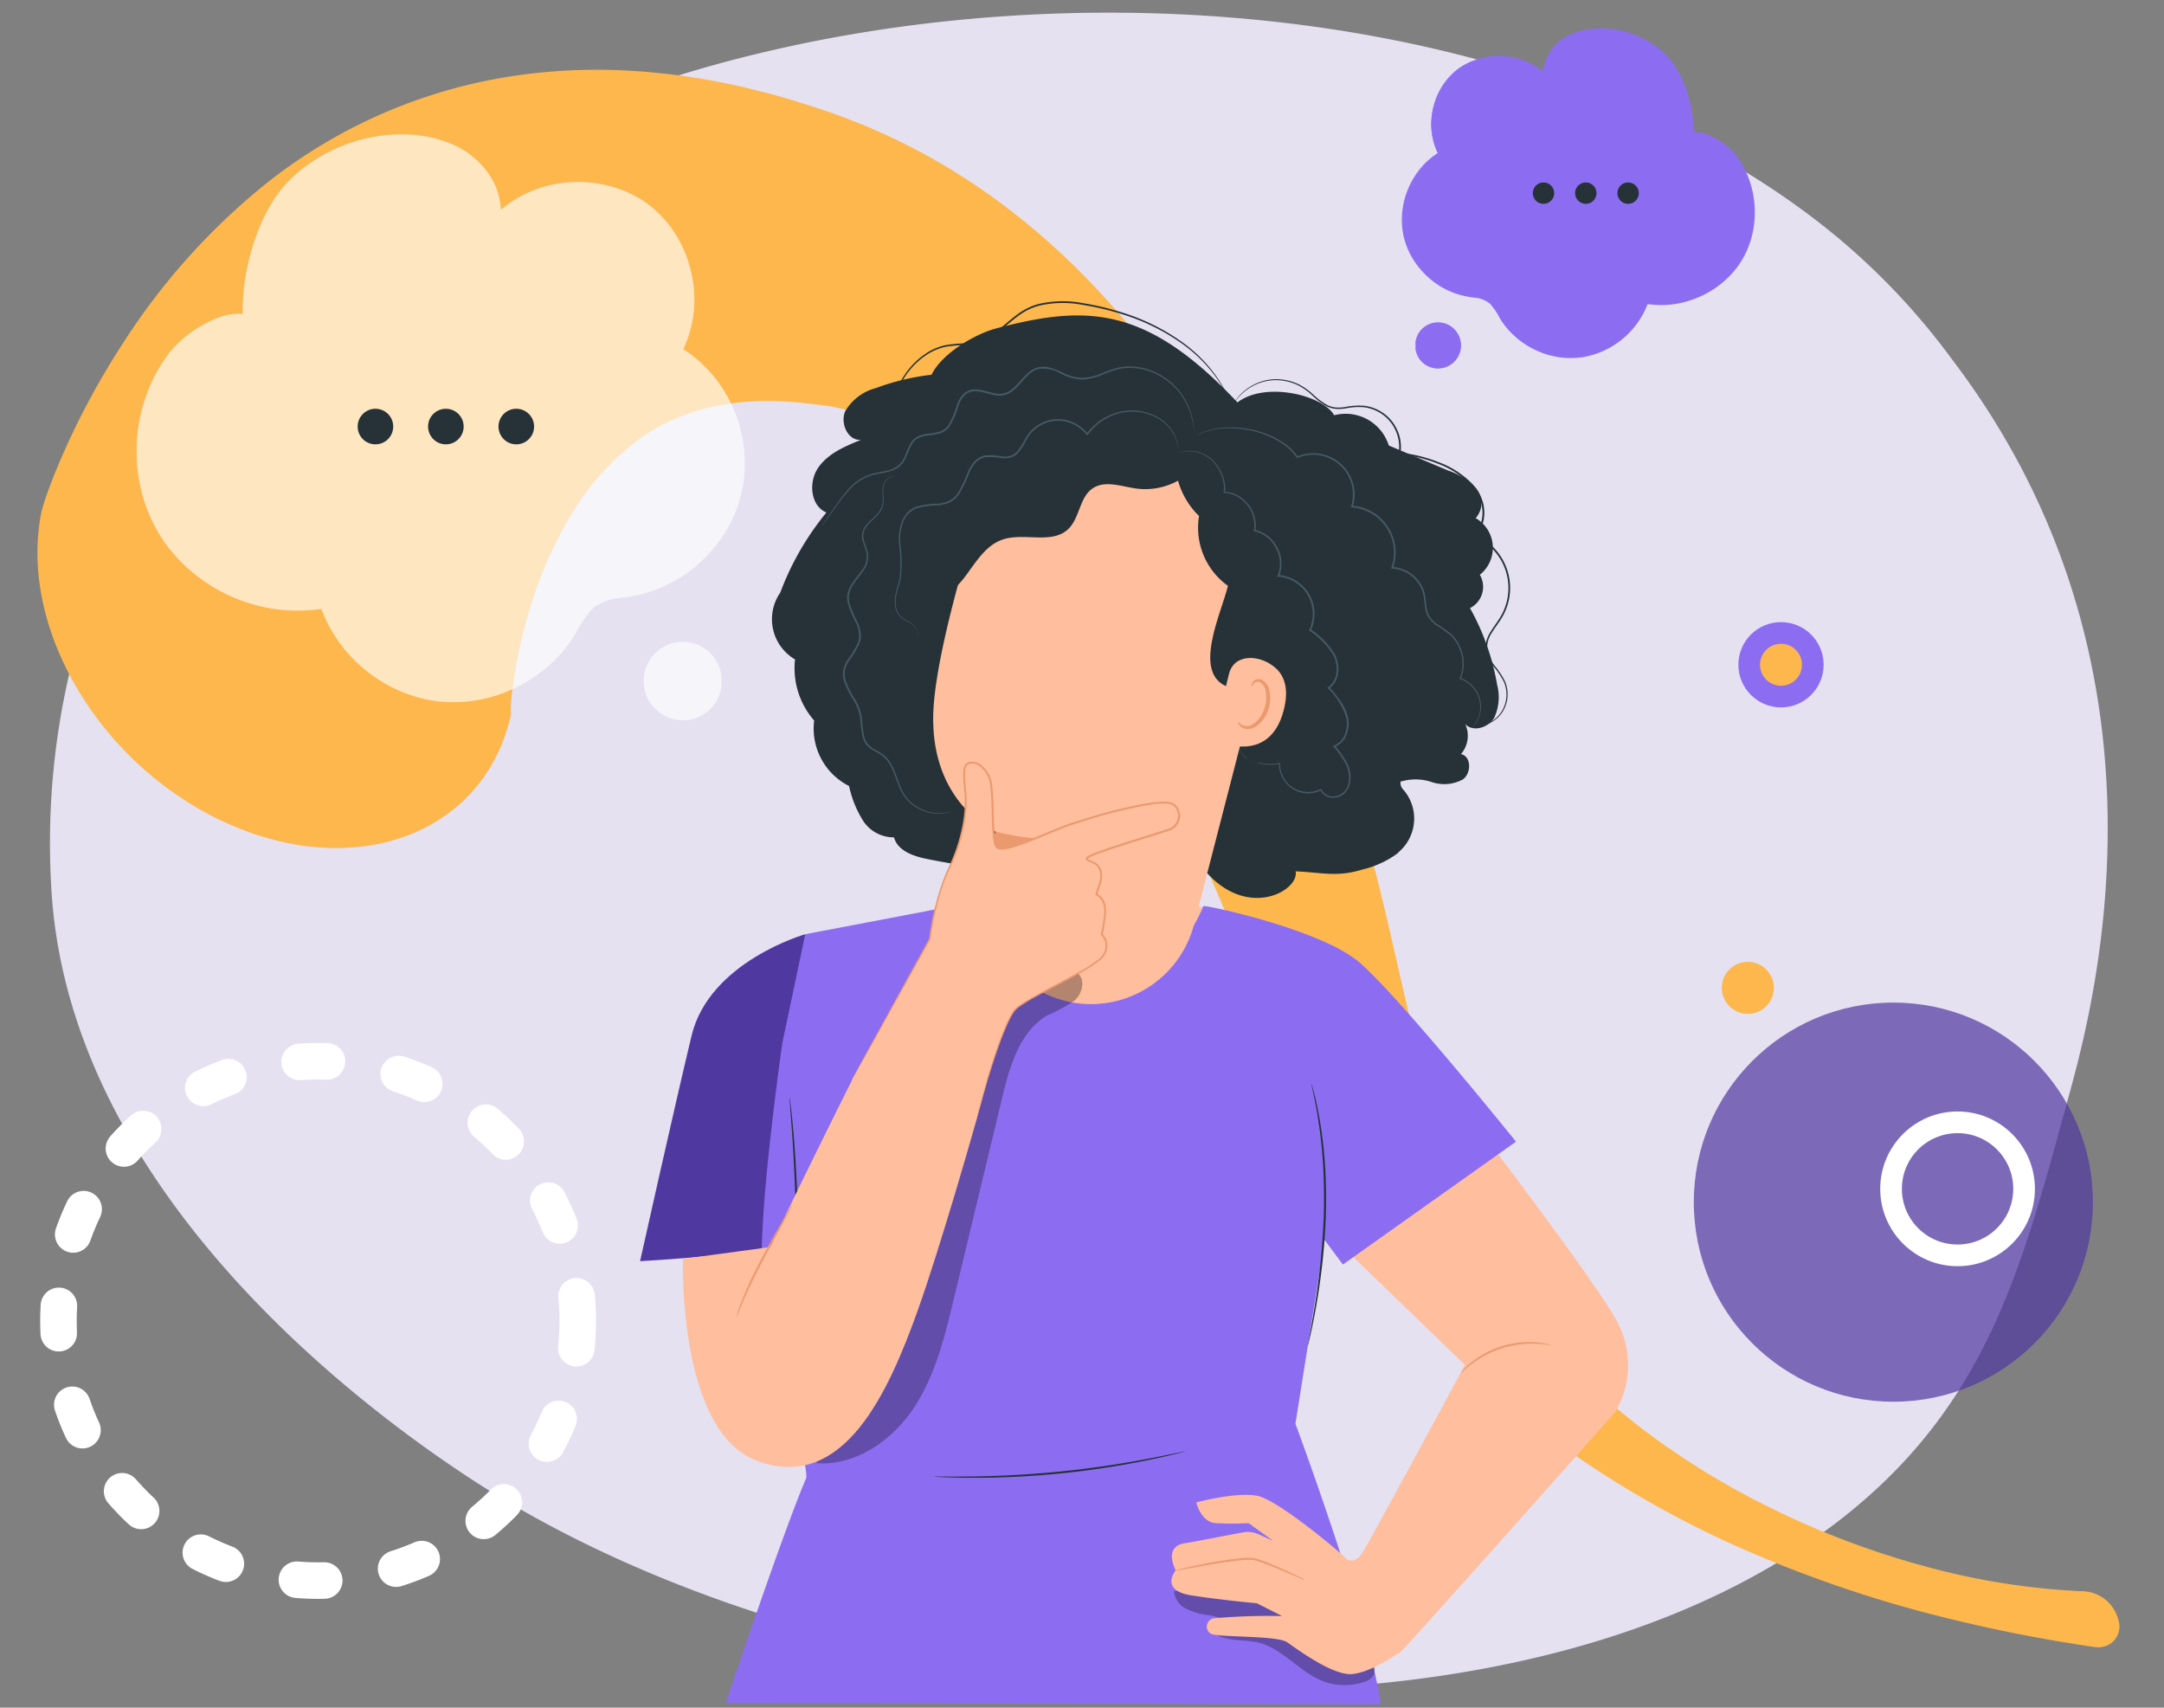 <svg id="Grupo_134015" data-name="Grupo 134015" xmlns="http://www.w3.org/2000/svg" width="237" height="187" viewBox="0 0 237 187">
  <rect x="0" y="0" width="237" height="187" fill="#808080" stroke="none"/>
  <path id="Trazado_188103" data-name="Trazado 188103" d="M203.377,27a75.809,75.809,0,0,1,11.836,12.8c24.98,32.927,15.882,69,12.828,80.141-4.935,17.978-8.516,33.177-23.787,45.729-34.7,28.522-104.4,24.167-146.668-.487-5.012-2.923-45.931-27.487-50.317-64.2-.107-.9-.161-1.568-.214-2.152A82.4,82.4,0,0,1,34.843,30.764,102.686,102.686,0,0,1,59.038,15C102.522-5.491,168.434-2.821,203.377,27Z" transform="translate(-1.352 -0.344)" fill="#e5e1f1"/>
  <g id="Grupo_134015-2" data-name="Grupo 134015" transform="translate(185.504 68.362)">
    <circle id="Elipse_5247" data-name="Elipse 5247" cx="21.855" cy="21.855" r="21.855" transform="translate(0 41.429)" fill="#5038a1" opacity="0.7" style="isolation: isolate"/>
    <g id="Elipse_5249" data-name="Elipse 5249" transform="translate(20.653 53.59)">
      <circle id="Elipse_5410" data-name="Elipse 5410" cx="8.235" cy="8.235" r="8.235" fill="none"/>
      <circle id="Elipse_5411" data-name="Elipse 5411" cx="7.285" cy="7.285" r="7.285" transform="translate(0.95 0.95)" fill="none" stroke="#fff" stroke-width="2.372"/>
    </g>
    <g id="Elipse_5250" data-name="Elipse 5250" transform="translate(5.116)">
      <circle id="Elipse_5412" data-name="Elipse 5412" cx="4.434" cy="4.434" r="4.434" fill="#fdb74d"/>
      <circle id="Elipse_5413" data-name="Elipse 5413" cx="3.484" cy="3.484" r="3.484" transform="translate(0.95 0.95)" fill="#fdb74d" stroke="#8c6df2" stroke-width="2.372"/>
    </g>
    <circle id="Elipse_5251" data-name="Elipse 5251" cx="2.851" cy="2.851" r="2.851" transform="translate(3.064 36.965)" fill="#fdb74d"/>
  </g>
  <path id="Trazado_139920" data-name="Trazado 139920" d="M230.334,182.254a3.1,3.1,0,0,0,.355.031,2.274,2.274,0,0,0,2.343-2.962,4.174,4.174,0,0,0-3.7-3.161,78.114,78.114,0,0,1-17.669-2.789,92.7,92.7,0,0,1-17.519-6.746l-1.067-.534-1.053-.566c-.7-.374-1.4-.769-2.09-1.167q-2.082-1.184-4.09-2.5c-.674-.429-1.327-.892-1.99-1.334s-1.3-.925-1.951-1.384c-.634-.486-1.276-.95-1.9-1.454s-1.246-.988-1.845-1.506-1.208-1.02-1.789-1.553c-.292-.264-.586-.523-.872-.793l-.848-.811c-.574-.531-1.1-1.1-1.649-1.646-.529-.562-1.056-1.122-1.564-1.691s-1.01-1.142-1.474-1.73c-.235-.293-.477-.58-.707-.875l-.671-.884c-.111-.149-.226-.292-.333-.444l-.323-.465-.642-.925c-.4-.632-.823-1.252-1.207-1.891a72.391,72.391,0,0,1-7.182-16.118c-1.792-5.62-3.13-11.419-4.509-17.443-.693-3.013-1.378-6.082-2.156-9.232-.379-1.572-.8-3.169-1.237-4.78-.23-.811-.448-1.618-.692-2.439l-.712-2.392c-1.834-6.12-3.811-12.429-6.262-18.9a140.1,140.1,0,0,0-9.263-19.944,99.135,99.135,0,0,0-6.707-10.254,85.858,85.858,0,0,0-8.751-10.012c-1.646-1.606-3.389-3.166-5.212-4.657-.911-.747-1.847-1.47-2.8-2.183-.477-.352-.936-.7-1.441-1.045s-1.008-.7-1.518-1.039A69.825,69.825,0,0,0,94.862,15.3c-1.1-.438-2.2-.854-3.314-1.227-.586-.2-1.033-.34-1.528-.506L88.558,13.1c-.977-.312-1.967-.592-2.96-.864s-2-.509-3-.759A73.527,73.527,0,0,0,70.349,9.666a61.923,61.923,0,0,0-12.168.419A57.1,57.1,0,0,0,28.121,23.7,72.9,72.9,0,0,0,14.845,38.93a87.8,87.8,0,0,0-5.029,8.661c-.762,1.508-1.484,3.051-2.175,4.661-.344.808-.684,1.629-1.017,2.5-.167.435-.332.876-.5,1.354l-.252.749-.132.424-.075.259-.1.389C2.919,70.87,12.3,86.277,26.511,92.33s27.882.463,30.531-12.485L57,79.979c-.013.031-.014.013-.014.013l-.008-.009c-.01-.006-.01-.054-.016-.082a2.349,2.349,0,0,1-.007-.26c0-.193.012-.421.026-.647.03-.461.076-.956.136-1.453.125-1,.285-2.036.477-3.064a52.4,52.4,0,0,1,1.5-6.071,44.575,44.575,0,0,1,4.8-10.668,27.867,27.867,0,0,1,6.929-7.6A20.4,20.4,0,0,1,75.09,47.7a22.477,22.477,0,0,1,4.949-1.455,28.842,28.842,0,0,1,5.741-.429c.519.028,1.034.034,1.564.069.534.05,1.065.075,1.611.137l1.585.185c.414.038.836.1,1.255.165a22.648,22.648,0,0,1,5.036,1.475c.209.084.415.178.622.269l.668.322c.449.223.9.455,1.344.71.9.5,1.8,1.064,2.7,1.691a52.4,52.4,0,0,1,10.743,10.431q1.309,1.62,2.555,3.369t2.454,3.6c1.606,2.461,3.155,5.04,4.654,7.7,3,5.322,5.791,10.956,8.576,16.78l1,2.091c.322.675.631,1.365.95,2.053.622,1.39,1.241,2.792,1.845,4.229,1.212,2.861,2.4,5.812,3.59,8.817,2.4,6.009,4.875,12.262,7.976,18.558a95.719,95.719,0,0,0,11.585,18.456c.585.727,1.208,1.435,1.814,2.145.637.7,1.244,1.391,1.9,2.085l.98,1.037c.331.339.67.668,1,1,.662.673,1.359,1.3,2.044,1.938a81.563,81.563,0,0,0,8.64,6.79,109.42,109.42,0,0,0,18.313,9.994,136.659,136.659,0,0,0,18.745,6.492,168.744,168.744,0,0,0,18.786,3.844Z" transform="translate(-1.018 -1.898)" fill="#fdb74d"/>
  <g id="Grupo_134105" data-name="Grupo 134105" transform="translate(14.964 3.096)">
    <g id="Grupo_134022" data-name="Grupo 134022" transform="translate(0 11.617)">
      <g id="Grupo_134020" data-name="Grupo 134020" opacity="0.65">
        <g id="Grupo_134017" data-name="Grupo 134017">
          <path id="Trazado_191088" data-name="Trazado 191088" d="M78.57,41.916A13.206,13.206,0,0,0,74.75,26.13a13.206,13.206,0,0,0-16.228.682A7.967,7.967,0,0,0,55.076,20.6a12.426,12.426,0,0,0-6.948-2.115,17.532,17.532,0,0,0-12.74,5.122c-3.312,3.344-5.12,9.857-4.956,14.561-2.623-.412-6.448,2.112-8.071,4.213A17.429,17.429,0,0,0,39.007,70.236a15.394,15.394,0,0,0,27.77,2.675,8.911,8.911,0,0,1,2.13-2.921c1.126-.816,2.606-.874,3.978-1.1A14.781,14.781,0,0,0,78.57,41.916Z" transform="translate(-18.706 -18.389)" fill="#fff"/>
          <g id="Grupo_134016" data-name="Grupo 134016">
            <path id="Trazado_191089" data-name="Trazado 191089" d="M78.545,41.894s.111.074.32.217a9.677,9.677,0,0,1,.9.669,13.792,13.792,0,0,1,2.922,3.226,15.445,15.445,0,0,1,2.459,6.477A14.056,14.056,0,0,1,83.4,61.506a16.121,16.121,0,0,1-3.522,4.18,15.823,15.823,0,0,1-2.424,1.649c-.427.261-.9.449-1.356.672l-.718.275-.362.136-.373.109a18.1,18.1,0,0,1-3.1.62A5.3,5.3,0,0,0,68.6,70.313a12.6,12.6,0,0,0-1.867,2.772,14.683,14.683,0,0,1-2.159,2.751,17.565,17.565,0,0,1-1.326,1.2c-.481.361-.962.728-1.484,1.045a16.79,16.79,0,0,1-3.327,1.608,15.3,15.3,0,0,1-7.579.646,15.824,15.824,0,0,1-7.193-3.373,15.507,15.507,0,0,1-4.786-6.714l.119.07a17.5,17.5,0,0,1-6.319-.174,18.731,18.731,0,0,1-6.024-2.465,17.884,17.884,0,0,1-4.863-4.558A16.936,16.936,0,0,1,19.081,56.9a18.611,18.611,0,0,1-.227-6.363,18.357,18.357,0,0,1,1.922-5.96c.257-.451.518-.9.8-1.334l.449-.632.224-.316.248-.3A13.307,13.307,0,0,1,27.455,38.5a6.022,6.022,0,0,1,2.969-.459l-.125.111a23.159,23.159,0,0,1,.734-6.24,23.4,23.4,0,0,1,.933-2.939,19.032,19.032,0,0,1,1.306-2.744,13.858,13.858,0,0,1,3.957-4.389,17.774,17.774,0,0,1,5.088-2.613,16.639,16.639,0,0,1,2.713-.65,16.163,16.163,0,0,1,2.726-.207,13.837,13.837,0,0,1,5.188.956,9.392,9.392,0,0,1,4.023,3,7.532,7.532,0,0,1,1.612,4.466l-.139-.061a12.951,12.951,0,0,1,7-3.058,13.554,13.554,0,0,1,6.773.935,11.744,11.744,0,0,1,2.691,1.57,12.662,12.662,0,0,1,2.038,2.044,13.12,13.12,0,0,1,2.273,4.48,13.986,13.986,0,0,1,.552,3.984,13.178,13.178,0,0,1-.13,1.612,10.962,10.962,0,0,1-.253,1.315,10.533,10.533,0,0,1-.582,1.715c-.164.373-.255.569-.255.569s.074-.191.23-.57a11.845,11.845,0,0,0,.8-3.037,13.354,13.354,0,0,0,.119-1.6,13.994,13.994,0,0,0-.57-3.957,13.046,13.046,0,0,0-2.273-4.437,10.814,10.814,0,0,0-.934-1.045,10.994,10.994,0,0,0-1.09-.971,11.611,11.611,0,0,0-2.667-1.544,13.428,13.428,0,0,0-6.7-.908,12.805,12.805,0,0,0-6.9,3.032l-.137.122,0-.183a7.365,7.365,0,0,0-1.585-4.362,9.217,9.217,0,0,0-3.953-2.934,13.66,13.66,0,0,0-5.12-.936,15.966,15.966,0,0,0-2.695.208,16.421,16.421,0,0,0-2.683.645A17.607,17.607,0,0,0,37.351,22a13.653,13.653,0,0,0-3.9,4.33,18.943,18.943,0,0,0-1.291,2.717,24.466,24.466,0,0,0-1.647,9.095l0,.127-.128-.016a5.82,5.82,0,0,0-2.857.448,13.1,13.1,0,0,0-4.87,3.434l-.241.292-.22.311-.443.623c-.277.428-.535.872-.788,1.317a18.137,18.137,0,0,0-1.9,5.886A18.384,18.384,0,0,0,19.3,56.85a16.7,16.7,0,0,0,2.675,6.144,17.684,17.684,0,0,0,4.8,4.5,18.525,18.525,0,0,0,5.951,2.438,17.288,17.288,0,0,0,6.238.175l.089-.014.03.084A15.3,15.3,0,0,0,43.8,76.8a15.621,15.621,0,0,0,7.1,3.334,15.105,15.105,0,0,0,7.479-.63,16.636,16.636,0,0,0,3.289-1.585c.516-.312.992-.675,1.468-1.03.452-.385.905-.763,1.311-1.186a14.469,14.469,0,0,0,2.136-2.713,12.718,12.718,0,0,1,1.9-2.807,4.027,4.027,0,0,1,1.444-.843,9,9,0,0,1,1.595-.362A17.962,17.962,0,0,0,74.6,68.37l.369-.107.358-.135.71-.27c.453-.22.92-.4,1.343-.662a15.635,15.635,0,0,0,2.4-1.629,16,16,0,0,0,3.5-4.132A13.957,13.957,0,0,0,85.04,52.5a15.439,15.439,0,0,0-2.414-6.45,14.013,14.013,0,0,0-2.884-3.238,11.271,11.271,0,0,0-.9-.688C78.644,41.971,78.545,41.894,78.545,41.894Z" transform="translate(-18.68 -18.366)" fill="#fff"/>
          </g>
        </g>
        <g id="Grupo_134019" data-name="Grupo 134019" transform="translate(55.528 55.577)">
          <circle id="Elipse_5414" data-name="Elipse 5414" cx="4.202" cy="4.202" r="4.202" transform="translate(0.112 0.092)" fill="#fff"/>
          <g id="Grupo_134018" data-name="Grupo 134018">
            <path id="Trazado_191090" data-name="Trazado 191090" d="M96.514,92.039a10,10,0,0,0-.174-1.016,4.189,4.189,0,0,0-1.534-2.262,4.115,4.115,0,0,0-3.892-.572,4.114,4.114,0,0,0-1.9,1.431,4.08,4.08,0,0,0,0,4.838,4.114,4.114,0,0,0,1.9,1.431,4.112,4.112,0,0,0,3.892-.573,4.186,4.186,0,0,0,1.534-2.262,9.975,9.975,0,0,0,.174-1.015,3.216,3.216,0,0,1-.09,1.037A4.183,4.183,0,0,1,94.9,95.442a4.226,4.226,0,0,1-1.8.815,4.3,4.3,0,0,1-2.259-.175,4.293,4.293,0,0,1-2.006-1.5,4.278,4.278,0,0,1,0-5.1,4.309,4.309,0,0,1,2.006-1.495,4.3,4.3,0,0,1,2.259-.175,4.233,4.233,0,0,1,1.8.816A4.178,4.178,0,0,1,96.424,91,3.216,3.216,0,0,1,96.514,92.039Z" transform="translate(-87.997 -87.744)" fill="#fff"/>
          </g>
        </g>
      </g>
      <g id="Grupo_134021" data-name="Grupo 134021" transform="translate(24.206 30.05)">
        <circle id="Elipse_5415" data-name="Elipse 5415" cx="1.948" cy="1.948" r="1.948" transform="translate(0 0)" fill="#263238"/>
        <circle id="Elipse_5416" data-name="Elipse 5416" cx="1.948" cy="1.948" r="1.948" transform="translate(7.713 0)" fill="#263238"/>
        <path id="Trazado_191091" data-name="Trazado 191091" d="M72.049,57.827A1.948,1.948,0,1,1,70.1,55.879,1.948,1.948,0,0,1,72.049,57.827Z" transform="translate(-52.727 -55.879)" fill="#263238"/>
      </g>
    </g>
    <g id="Grupo_134029" data-name="Grupo 134029" transform="translate(138.561)">
      <g id="Grupo_134027" data-name="Grupo 134027">
        <g id="Grupo_134024" data-name="Grupo 134024">
          <path id="Trazado_191092" data-name="Trazado 191092" d="M195.594,17.56a7.651,7.651,0,0,1,2.213-9.147,7.652,7.652,0,0,1,9.4.395,4.621,4.621,0,0,1,2-3.6,7.21,7.21,0,0,1,4.026-1.226,10.165,10.165,0,0,1,7.382,2.968c1.919,1.938,2.967,5.712,2.872,8.438,1.52-.239,3.736,1.224,4.677,2.441a10.358,10.358,0,0,1,.679,11.358,10.359,10.359,0,0,1-10.324,4.782,8.92,8.92,0,0,1-16.091,1.55,5.171,5.171,0,0,0-1.234-1.693,5.243,5.243,0,0,0-2.305-.636,8.785,8.785,0,0,1-7-6.687A8.785,8.785,0,0,1,195.594,17.56Z" transform="translate(-191.662 -3.887)" fill="#8c6df2"/>
          <g id="Grupo_134023" data-name="Grupo 134023">
            <path id="Trazado_191093" data-name="Trazado 191093" d="M195.581,17.537s-.055.045-.172.133-.306.211-.517.4a8.174,8.174,0,0,0-1.663,1.879,8.946,8.946,0,0,0-1.389,3.732,8.089,8.089,0,0,0,1.02,5.163,9.234,9.234,0,0,0,2.024,2.384,8.634,8.634,0,0,0,2.993,1.615,10.391,10.391,0,0,0,1.782.35,3.2,3.2,0,0,1,1.781.707,7.373,7.373,0,0,1,1.109,1.633A8.37,8.37,0,0,0,203.78,37.1a9.227,9.227,0,0,0,3.5,2.191,8.71,8.71,0,0,0,4.312.362A9.08,9.08,0,0,0,218.4,33.91l.03-.085.089.014a9.975,9.975,0,0,0,3.6-.1,10.677,10.677,0,0,0,3.433-1.407,10.191,10.191,0,0,0,2.769-2.6,9.63,9.63,0,0,0,1.542-3.543,10.6,10.6,0,0,0,.13-3.626,10.466,10.466,0,0,0-1.093-3.395c-.147-.257-.295-.513-.455-.759-.175-.234-.328-.491-.521-.706a7.54,7.54,0,0,0-2.8-1.977,3.329,3.329,0,0,0-1.632-.257l-.128.016,0-.127a13.306,13.306,0,0,0-.417-3.569,12.7,12.7,0,0,0-1.278-3.252,7.867,7.867,0,0,0-2.245-2.5,10.151,10.151,0,0,0-2.9-1.495,9.8,9.8,0,0,0-3.1-.493,7.859,7.859,0,0,0-2.952.538,5.3,5.3,0,0,0-2.276,1.687,4.233,4.233,0,0,0-.912,2.5l0,.183-.136-.121a7.385,7.385,0,0,0-3.981-1.752,7.752,7.752,0,0,0-3.87.521,6.7,6.7,0,0,0-2.71,2.052,7.534,7.534,0,0,0-1.318,2.562,8.088,8.088,0,0,0-.334,2.287,7.727,7.727,0,0,0,.2,1.687,6.623,6.623,0,0,0,.32,1c.089.222.128.332.128.332s-.056-.115-.153-.329a5.933,5.933,0,0,1-.342-.993,7.584,7.584,0,0,1-.227-1.7,8.1,8.1,0,0,1,.316-2.314A7.63,7.63,0,0,1,196.491,9.6a6.821,6.821,0,0,1,2.749-2.1,7.886,7.886,0,0,1,3.939-.548,7.543,7.543,0,0,1,4.073,1.778l-.139.061a4.959,4.959,0,0,1,3.286-4.36,8.049,8.049,0,0,1,3.02-.558,10,10,0,0,1,3.165.5,10.353,10.353,0,0,1,2.961,1.52,8.071,8.071,0,0,1,2.305,2.555,12.884,12.884,0,0,1,1.3,3.3,13.472,13.472,0,0,1,.427,3.628l-.125-.111a3.53,3.53,0,0,1,1.744.268,7.749,7.749,0,0,1,2.892,2.037c.2.228.356.485.537.727.164.252.316.513.466.776a10.681,10.681,0,0,1,1.119,3.469,10.853,10.853,0,0,1-.132,3.7,9.853,9.853,0,0,1-1.58,3.626,10.414,10.414,0,0,1-2.831,2.653,10.918,10.918,0,0,1-3.505,1.434,10.2,10.2,0,0,1-3.679.1l.119-.07a9.283,9.283,0,0,1-6.977,5.871,8.9,8.9,0,0,1-4.412-.377,9.4,9.4,0,0,1-3.57-2.245,8.52,8.52,0,0,1-1.256-1.6,7.282,7.282,0,0,0-1.074-1.6,3.033,3.033,0,0,0-1.687-.667,10.525,10.525,0,0,1-1.8-.361,8.785,8.785,0,0,1-3.042-1.656,9.387,9.387,0,0,1-2.046-2.432,8.188,8.188,0,0,1-1.007-5.245,8.948,8.948,0,0,1,1.434-3.759,7.961,7.961,0,0,1,1.7-1.867,5.4,5.4,0,0,1,.525-.383C195.513,17.579,195.581,17.537,195.581,17.537Z" transform="translate(-191.648 -3.865)" fill="#8c6df2"/>
          </g>
        </g>
        <g id="Grupo_134026" data-name="Grupo 134026" transform="translate(1.494 32.201)">
          <path id="Trazado_191094" data-name="Trazado 191094" d="M193.533,46.615a2.435,2.435,0,1,0,2.435-2.435A2.435,2.435,0,0,0,193.533,46.615Z" transform="translate(-193.518 -44.085)" fill="#8c6df2"/>
          <g id="Grupo_134025" data-name="Grupo 134025">
            <path id="Trazado_191095" data-name="Trazado 191095" d="M193.529,46.592c-.008,0-.013-.054-.014-.156a1.811,1.811,0,0,1,.048-.449,2.42,2.42,0,0,1,.88-1.393,2.513,2.513,0,0,1,3.57.493,2.521,2.521,0,0,1,0,3.008,2.515,2.515,0,0,1-3.571.5,2.426,2.426,0,0,1-.88-1.394,1.809,1.809,0,0,1-.048-.448c0-.1.006-.157.014-.157s.017.217.118.584a2.432,2.432,0,0,0,.892,1.289,2.338,2.338,0,1,0,0-3.746,2.435,2.435,0,0,0-.892,1.289C193.546,46.375,193.552,46.593,193.529,46.592Z" transform="translate(-193.514 -44.062)" fill="#8c6df2"/>
          </g>
        </g>
      </g>
      <g id="Grupo_134028" data-name="Grupo 134028" transform="translate(14.346 16.885)">
        <path id="Trazado_191096" data-name="Trazado 191096" d="M211.9,26.112a1.17,1.17,0,1,1-1.17-1.17A1.17,1.17,0,0,1,211.9,26.112Z" transform="translate(-209.557 -24.942)" fill="#263238"/>
        <path id="Trazado_191097" data-name="Trazado 191097" d="M217.682,26.112a1.17,1.17,0,1,1-1.17-1.17A1.17,1.17,0,0,1,217.682,26.112Z" transform="translate(-210.708 -24.942)" fill="#263238"/>
        <path id="Trazado_191098" data-name="Trazado 191098" d="M223.467,26.112a1.17,1.17,0,1,1-1.17-1.17A1.17,1.17,0,0,1,223.467,26.112Z" transform="translate(-211.858 -24.942)" fill="#263238"/>
      </g>
    </g>
    <g id="Grupo_134104" data-name="Grupo 134104" transform="translate(55.133 29.893)">
      <g id="Grupo_134040" data-name="Grupo 134040" transform="translate(0 65.11)">
        <path id="Trazado_191099" data-name="Trazado 191099" d="M105.6,127.708s-10.5,2.981-12.454,11.115c-1.85,7.706-5.64,24.686-5.64,24.686s14.759-.751,20.544-2.732Z" transform="translate(-87.504 -123.502)" fill="#5038a1"/>
        <g id="Grupo_134035" data-name="Grupo 134035" transform="translate(9.389)">
          <g id="Grupo_134034" data-name="Grupo 134034">
            <g id="Grupo_134030" data-name="Grupo 134030" transform="translate(20.942)">
              <path id="Trazado_191100" data-name="Trazado 191100" d="M158.84,124.37c-.561-.361-8.018-1.912-8.018-1.912l-17.983.469-6.441,1.188s-1.193,19.981-1.014,20.342,8.5,7.217,8.847,7.578,17.532-5.413,17.532-5.413L163.1,126.294Z" transform="translate(-125.366 -122.458)" fill="#ffbe9d"/>
            </g>
            <g id="Grupo_134032" data-name="Grupo 134032" transform="translate(60.936 9.133)">
              <g id="Grupo_134031" data-name="Grupo 134031">
                <path id="Trazado_191101" data-name="Trazado 191101" d="M211.718,181.332a10.02,10.02,0,0,0,.3-9.888c-2.741-5.435-27.731-37.586-27.731-37.586s-9.5,7.775-8.977,16.793l4,10,16.225,15.658Z" transform="translate(-175.291 -133.859)" fill="#ffbe9d"/>
              </g>
            </g>
            <g id="Grupo_134033" data-name="Grupo 134033" transform="translate(0 0.928)">
              <path id="Trazado_191102" data-name="Trazado 191102" d="M151.534,123.805c.9,0,12.947,2.664,17.029,6.13,4.327,3.673,17.207,19.674,17.207,19.674l-18.958,13.457-2-2.68-3.2,20.109s8.257,22.267,9.339,30.747l-71.724-.152s6.212-18.579,8.789-24.6c.5-1.179-4.882-19.61-4.856-24.466.041-7.81,2.27-23.279,2.27-23.279l2.5-11.852,17.222-3.278s2.284,9.731,11.841,9.731A15.227,15.227,0,0,0,151.534,123.805Z" transform="translate(-99.224 -123.616)" fill="#8c6df2"/>
            </g>
          </g>
        </g>
        <g id="Grupo_134036" data-name="Grupo 134036" transform="translate(58.478 76.139)" opacity="0.3">
          <path id="Trazado_191103" data-name="Trazado 191103" d="M182.471,225.741q-.119-1.545-.239-3.091L170.04,217.5H160.5a2.43,2.43,0,0,0,1.32,1.931,7.263,7.263,0,0,0,2.333.694,6.962,6.962,0,0,1,2.326.713,6.1,6.1,0,0,0-1.691,1.149c1.281,1.122,3.236.757,4.9,1.139,2.676.618,4.477,3.176,7.023,4.2a6.681,6.681,0,0,0,4.62.126,1.686,1.686,0,0,0,1.057-.776A1.907,1.907,0,0,0,182.471,225.741Z" transform="translate(-160.503 -217.504)"/>
        </g>
        <g id="Grupo_134037" data-name="Grupo 134037" transform="translate(73.137 20.61)">
          <path id="Trazado_191104" data-name="Trazado 191104" d="M179.206,148.186a1.5,1.5,0,0,1,.089.28l.214.815c.094.354.2.789.3,1.3s.232,1.088.327,1.736l.163,1.015c.052.353.09.723.139,1.1.1.763.162,1.584.236,2.447.112,1.727.16,3.631.1,5.628a70.9,70.9,0,0,1-1.086,10.162c-.232,1.287-.444,2.325-.61,3.037l-.194.819a1.489,1.489,0,0,1-.082.282,1.407,1.407,0,0,1,.038-.292c.039-.211.09-.486.152-.827.14-.717.328-1.758.54-3.046a78.8,78.8,0,0,0,1.019-10.142c.054-1.99.013-3.887-.088-5.608-.068-.86-.118-1.678-.214-2.439-.045-.381-.078-.75-.127-1.1s-.1-.69-.148-1.013c-.083-.647-.2-1.226-.293-1.736s-.179-.948-.26-1.3l-.172-.824A1.434,1.434,0,0,1,179.206,148.186Z" transform="translate(-178.802 -148.186)" fill="#263238"/>
        </g>
        <g id="Grupo_134038" data-name="Grupo 134038" transform="translate(16.38 22.106)">
          <path id="Trazado_191105" data-name="Trazado 191105" d="M107.956,150.053a1.381,1.381,0,0,1,.05.288c.026.212.059.488.1.83.087.721.185,1.767.3,3.06.219,2.587.4,6.172.521,10.13s.276,7.538.455,10.126c.094,1.274.17,2.314.225,3.063.024.344.043.62.058.834a1.474,1.474,0,0,1,.006.292,1.407,1.407,0,0,1-.05-.288c-.026-.212-.058-.488-.1-.83-.087-.721-.185-1.766-.3-3.06-.219-2.587-.4-6.171-.521-10.13s-.276-7.537-.455-10.125c-.094-1.274-.17-2.314-.225-3.064-.024-.344-.043-.62-.058-.834A1.475,1.475,0,0,1,107.956,150.053Z" transform="translate(-107.952 -150.053)" fill="#263238"/>
        </g>
        <g id="Grupo_134039" data-name="Grupo 134039" transform="translate(32.214 60.836)">
          <path id="Trazado_191106" data-name="Trazado 191106" d="M155.189,198.4a1.357,1.357,0,0,1-.269.085l-.782.2c-.679.174-1.669.4-2.9.655a95.123,95.123,0,0,1-19.47,1.959c-1.254-.006-2.268-.03-2.969-.066L128,201.2a1.272,1.272,0,0,1-.28-.03,1.422,1.422,0,0,1,.282-.014h.807c.7.009,1.714.009,2.966-.006,2.5-.026,5.962-.161,9.765-.542s7.216-.941,9.675-1.414c1.23-.236,2.223-.437,2.907-.586l.791-.161A1.313,1.313,0,0,1,155.189,198.4Z" transform="translate(-127.717 -198.401)" fill="#263238"/>
        </g>
      </g>
      <g id="Grupo_134094" data-name="Grupo 134094" transform="translate(14.439)">
        <g id="Grupo_134093" data-name="Grupo 134093">
          <g id="Grupo_134042" data-name="Grupo 134042" transform="translate(0 1.556)">
            <g id="Grupo_134041" data-name="Grupo 134041">
              <path id="Trazado_191107" data-name="Trazado 191107" d="M156.516,52.643c3.118-2.365,9.425-.747,10.591,1.408a4.957,4.957,0,0,1,5.984,3.309l6.518,2.752a7.208,7.208,0,0,1,3.018,1.925,2.476,2.476,0,0,1-.018,3.28,3.757,3.757,0,0,1,.455,6.2,2.619,2.619,0,0,1-1.077,3.655,26.211,26.211,0,0,1,2.968,8.382,5.339,5.339,0,0,1-.328,3.644c-.64,1.069-2.3,1.58-3.159.677A3.067,3.067,0,0,1,181,91.155c1.144.242,1.155,2.083.21,2.772a4.266,4.266,0,0,1-3.389.3,5.632,5.632,0,0,0-3.445-.052,1.063,1.063,0,0,0,.239.8,4.808,4.808,0,0,1-.145,6.636c-.173.166-.334.32-.476.457a10.519,10.519,0,0,1-3.776,1.724c-2.853.871-4.352.326-7.332.205.443,2.019-5.042,5.285-9.677.207a105.808,105.808,0,0,1-30.41-1.508c-1.591-.292-3.461-.864-3.9-2.42a4.014,4.014,0,0,1-3.412-1.867,11.844,11.844,0,0,1-1.505-3.757,7.046,7.046,0,0,1-3.823-7.17,8.707,8.707,0,0,1-2.095-6.691,5.11,5.11,0,0,1-1.617-7.319A30.854,30.854,0,0,1,111.5,64.7c-1.75-.733-1.977-3.319-.909-4.887s2.93-2.357,4.69-3.066c-1.43.109-2.3-1.824-1.719-3.135a5.475,5.475,0,0,1,3.336-2.529,26.086,26.086,0,0,1,6.117-1.468c1.1-2.278,4.67-4.439,7.115-5.083,9.86-2.6,16.412-2.5,26.384,8.109" transform="translate(-105.529 -43.122)" fill="#263238"/>
            </g>
          </g>
          <g id="Grupo_134044" data-name="Grupo 134044" transform="translate(17.666 12.655)">
            <g id="Grupo_134043" data-name="Grupo 134043">
              <path id="Trazado_191108" data-name="Trazado 191108" d="M132.452,67.967c1.884-6.1,7.823-12.719,13.842-10.577l18.11,9.522a3.738,3.738,0,0,1,2.363,4.469l-10.61,41.163a11.657,11.657,0,0,1-11.88,8.732h0a11.658,11.658,0,0,1-10.847-13.881c.56-2.862.974-5.012.969-5s-7.6-3.223-6.751-13.95C128.07,83.111,130.358,74.748,132.452,67.967Z" transform="translate(-127.581 -56.978)" fill="#ffbe9d"/>
            </g>
          </g>
          <g id="Grupo_134059" data-name="Grupo 134059" transform="translate(24.035 57.717)">
            <g id="Grupo_134058" data-name="Grupo 134058">
              <g id="Grupo_134057" data-name="Grupo 134057">
                <g id="Grupo_134056" data-name="Grupo 134056">
                  <g id="Grupo_134055" data-name="Grupo 134055">
                    <g id="Grupo_134054" data-name="Grupo 134054">
                      <g id="Grupo_134053" data-name="Grupo 134053">
                        <g id="Grupo_134052" data-name="Grupo 134052">
                          <g id="Grupo_134051" data-name="Grupo 134051">
                            <g id="Grupo_134050" data-name="Grupo 134050">
                              <g id="Grupo_134049" data-name="Grupo 134049">
                                <g id="Grupo_134048" data-name="Grupo 134048">
                                  <g id="Grupo_134047" data-name="Grupo 134047">
                                    <g id="Grupo_134046" data-name="Grupo 134046">
                                      <g id="Grupo_134045" data-name="Grupo 134045">
                                        <path id="Trazado_191109" data-name="Trazado 191109" d="M135.981,113.585a27.038,27.038,0,0,0,14.727-.356s-5.068,6.288-15.176,2.829Z" transform="translate(-135.532 -113.229)" fill="#eb996e"/>
                                      </g>
                                    </g>
                                  </g>
                                </g>
                              </g>
                            </g>
                          </g>
                        </g>
                      </g>
                    </g>
                  </g>
                </g>
              </g>
            </g>
          </g>
          <g id="Grupo_134061" data-name="Grupo 134061" transform="translate(16.388 10.059)">
            <g id="Grupo_134060" data-name="Grupo 134060">
              <path id="Trazado_191110" data-name="Trazado 191110" d="M126.477,71.421a7.3,7.3,0,0,1,2.6-4.153,27.058,27.058,0,0,0,2.3-1.491c1.472-1.313,1.722-3.485,2.583-5.26a8.025,8.025,0,0,1,5.906-4.35c2.092-.318,4.289.207,6.313-.411,1.5-.457,2.771-1.505,4.291-1.872,2.961-.715,5.845,1.294,8.117,3.323.114,2.139-1.52,3.654-3.094,5.108a7.429,7.429,0,0,1-5.93,1.88c-1.648-.218-3.477-.956-4.848-.016-1.442.988-1.393,3.232-2.656,4.441-1.8,1.728-4.875.34-7.232,1.167-1.82.639-2.887,2.461-4.041,4.007s-2.923,3.048-4.8,2.591A21.721,21.721,0,0,1,126.477,71.421Z" transform="translate(-125.986 -53.737)" fill="#263238"/>
            </g>
          </g>
          <g id="Grupo_134063" data-name="Grupo 134063" transform="translate(44.155 16.454)">
            <g id="Grupo_134062" data-name="Grupo 134062">
              <path id="Trazado_191111" data-name="Trazado 191111" d="M160.695,61.72a37.665,37.665,0,0,1,13.472,5.231,6.862,6.862,0,0,1,2.98,3.042,6.727,6.727,0,0,1,.025,3.756c-.805,3.9-3.306,8.37-5.5,11.692l-5.444,1.971c-3.582-1.618-.6-7.766.215-10.981a7.816,7.816,0,0,1-3.165-7.646A8.651,8.651,0,0,1,160.695,61.72Z" transform="translate(-160.649 -61.72)" fill="#263238"/>
            </g>
          </g>
          <g id="Grupo_134070" data-name="Grupo 134070" transform="translate(48.561 39.062)">
            <g id="Grupo_134069" data-name="Grupo 134069">
              <g id="Grupo_134068" data-name="Grupo 134068">
                <g id="Grupo_134067" data-name="Grupo 134067">
                  <g id="Grupo_134066" data-name="Grupo 134066">
                    <g id="Grupo_134065" data-name="Grupo 134065">
                      <g id="Grupo_134064" data-name="Grupo 134064">
                        <path id="Trazado_191112" data-name="Trazado 191112" d="M167.665,91.636c.582-2.2,3.408-2.105,5.1-.581.93.836,1.481,2.24.884,4.584-1.592,6.252-7.54,3.365-7.505,3.183C166.17,98.709,166.984,94.217,167.665,91.636Z" transform="translate(-166.148 -89.942)" fill="#ffbe9d"/>
                      </g>
                    </g>
                  </g>
                </g>
              </g>
            </g>
          </g>
          <g id="Grupo_134078" data-name="Grupo 134078" transform="translate(51.061 41.383)">
            <g id="Grupo_134077" data-name="Grupo 134077">
              <g id="Grupo_134076" data-name="Grupo 134076">
                <g id="Grupo_134075" data-name="Grupo 134075">
                  <g id="Grupo_134074" data-name="Grupo 134074">
                    <g id="Grupo_134073" data-name="Grupo 134073">
                      <g id="Grupo_134072" data-name="Grupo 134072">
                        <g id="Grupo_134071" data-name="Grupo 134071">
                          <path id="Trazado_191113" data-name="Trazado 191113" d="M169.282,97.516c.032-.013.09.1.252.236a1.126,1.126,0,0,0,.81.223c.723-.074,1.545-.981,1.862-2.1a3.707,3.707,0,0,0,.092-1.637,1.3,1.3,0,0,0-.606-1.045.572.572,0,0,0-.719.135c-.128.154-.12.288-.156.291s-.107-.139.009-.385a.716.716,0,0,1,.345-.328.842.842,0,0,1,.642-.006,1.577,1.577,0,0,1,.892,1.258A3.814,3.814,0,0,1,172.638,96c-.36,1.25-1.306,2.265-2.276,2.3a1.2,1.2,0,0,1-.954-.418C169.254,97.67,169.257,97.521,169.282,97.516Z" transform="translate(-169.269 -92.839)" fill="#eb996e"/>
                        </g>
                      </g>
                    </g>
                  </g>
                </g>
              </g>
            </g>
          </g>
          <g id="Grupo_134080" data-name="Grupo 134080" transform="translate(44.675 16.372)">
            <g id="Grupo_134079" data-name="Grupo 134079">
              <path id="Trazado_191114" data-name="Trazado 191114" d="M170.028,95.874a5.362,5.362,0,0,0,1.027.131,3.805,3.805,0,0,0,1.172-.119l-.068-.053a3.2,3.2,0,0,0,4.619,2.971l-.1-.04a1.324,1.324,0,0,0,.721.715,1.834,1.834,0,0,0,1.041.114,1.687,1.687,0,0,0,.954-.509,2.244,2.244,0,0,0,.523-.979,3.289,3.289,0,0,0-.278-2.242,9.635,9.635,0,0,0-1.351-1.947l-.039.144a2.27,2.27,0,0,0,1.295-1.3,3.313,3.313,0,0,0,.183-1.9,5.1,5.1,0,0,0-.8-1.792,15.215,15.215,0,0,0-1.25-1.557l-.018.144a2.418,2.418,0,0,0,.98-1.713,3.488,3.488,0,0,0-.349-2.017,8.625,8.625,0,0,0-2.664-2.752l.029.119a4.276,4.276,0,0,0-3.552-6.07l.076.127a3.687,3.687,0,0,0-.256-3.243,3.64,3.64,0,0,0-2.416-1.832l.064.1a3.616,3.616,0,0,0-.9-3.035,3.535,3.535,0,0,0-2.5-1.244l.06.075a3.545,3.545,0,0,0-.2-1.722,4.53,4.53,0,0,0-.734-1.347,3.7,3.7,0,0,0-1.98-1.353l-.234-.062c-.078-.014-.154-.018-.227-.026a3.179,3.179,0,0,0-.409-.032,4.474,4.474,0,0,0-.637.053l-.382.083a.659.659,0,0,0-.127.034.8.8,0,0,0,.131-.016l.383-.065a4.628,4.628,0,0,1,.631-.035,3.286,3.286,0,0,1,.4.039c.071.01.147.015.222.03l.228.065a3.642,3.642,0,0,1,1.92,1.348,4.463,4.463,0,0,1,.7,1.323,3.436,3.436,0,0,1,.181,1.66l-.012.074.072,0a3.409,3.409,0,0,1,2.4,1.213,3.469,3.469,0,0,1,.85,2.908l-.016.079.079.015a3.476,3.476,0,0,1,2.3,1.758,3.513,3.513,0,0,1,.24,3.086l-.051.118.128.01a4.091,4.091,0,0,1,3.389,5.805l-.033.071.062.048a8.465,8.465,0,0,1,2.608,2.685,3.294,3.294,0,0,1,.33,1.9,2.224,2.224,0,0,1-.9,1.579l-.091.061.074.083a7.576,7.576,0,0,1,2.009,3.26,3.12,3.12,0,0,1-.168,1.79,2.084,2.084,0,0,1-1.184,1.2l-.123.044.084.1a9.568,9.568,0,0,1,1.332,1.907,3.121,3.121,0,0,1,.274,2.125,1.727,1.727,0,0,1-1.342,1.371,1.414,1.414,0,0,1-1.593-.726l-.03-.076-.074.036a3.119,3.119,0,0,1-3.244-.317,3.155,3.155,0,0,1-1.2-2.515l0-.074-.07.021a3.7,3.7,0,0,1-1.138.127,5.282,5.282,0,0,1-1.013-.117,3.94,3.94,0,0,1-1.484-.6,1.487,1.487,0,0,1-.61-.762c-.062-.215-.056-.338-.068-.336a.418.418,0,0,0,0,.087.891.891,0,0,0,.038.257,1.486,1.486,0,0,0,.606.8" transform="translate(-161.297 -61.617)" fill="#455a64"/>
            </g>
          </g>
          <g id="Grupo_134082" data-name="Grupo 134082" transform="translate(46.512 13.807)">
            <g id="Grupo_134081" data-name="Grupo 134081">
              <path id="Trazado_191115" data-name="Trazado 191115" d="M193.74,91.368a2.138,2.138,0,0,0,.312-.336,3.3,3.3,0,0,0,.578-1.186,3.239,3.239,0,0,0-.132-2.084,3.421,3.421,0,0,0-2.008-1.9l.039.086a4.417,4.417,0,0,0,.034-3.232,4.291,4.291,0,0,0-.982-1.555,10.253,10.253,0,0,0-1.571-1.15,3.536,3.536,0,0,1-.733-.653,2.183,2.183,0,0,1-.426-.89c-.163-.661-.115-1.395-.343-2.116a3.918,3.918,0,0,0-3.481-2.657l.088.128a5.161,5.161,0,0,0-4.5-6.831l.086.124a4.531,4.531,0,0,0-6.111-5.5l.1.03a6.2,6.2,0,0,0-1.947-1.777,9.277,9.277,0,0,0-2.168-.961,10.808,10.808,0,0,0-3.8-.474,7.671,7.671,0,0,0-2.406.493,4.378,4.378,0,0,0-.586.274c-.131.067-.194.107-.194.107.008.015.272-.135.8-.335a7.94,7.94,0,0,1,2.394-.445,10.857,10.857,0,0,1,3.754.507,9.182,9.182,0,0,1,2.129.962,6.053,6.053,0,0,1,1.89,1.741l.038.056.063-.026a4.356,4.356,0,0,1,5.862,5.293l-.035.116.121.009a4.972,4.972,0,0,1,4.329,6.575l-.042.123.131,0a3.733,3.733,0,0,1,3.311,2.521c.219.675.175,1.405.346,2.1a2.369,2.369,0,0,0,.463.957,3.691,3.691,0,0,0,.771.683,10.177,10.177,0,0,1,1.554,1.124,4.164,4.164,0,0,1,.955,1.495,4.292,4.292,0,0,1-.011,3.128l-.026.063.066.022A3.323,3.323,0,0,1,194.4,87.8a3.193,3.193,0,0,1,.159,2.028,3.415,3.415,0,0,1-.539,1.182C193.848,91.252,193.733,91.361,193.74,91.368Z" transform="translate(-163.591 -58.416)" fill="#455a64"/>
            </g>
          </g>
          <g id="Grupo_134084" data-name="Grupo 134084" transform="translate(13.438 11.96)">
            <g id="Grupo_134083" data-name="Grupo 134083">
              <path id="Trazado_191116" data-name="Trazado 191116" d="M124.715,80.906a.633.633,0,0,0,.125-.514,1.252,1.252,0,0,0-.268-.6,2.185,2.185,0,0,0-.7-.545,3.77,3.77,0,0,1-.908-.6,2,2,0,0,1-.515-1.153,3.919,3.919,0,0,1,.122-1.479c.123-.517.312-1.054.427-1.645a17.323,17.323,0,0,0-.08-3.895,5.345,5.345,0,0,1,.318-2.1,2.579,2.579,0,0,1,1.491-1.556,9.668,9.668,0,0,1,2.362-.322,3.9,3.9,0,0,0,1.235-.308,2.606,2.606,0,0,0,.994-.845,12.506,12.506,0,0,0,1.147-2.361,4.326,4.326,0,0,1,.671-1.114,1.968,1.968,0,0,1,1.091-.636,7.22,7.22,0,0,1,1.8.1,2.78,2.78,0,0,0,.93-.05,1.77,1.77,0,0,0,.813-.454,6.254,6.254,0,0,0,.975-1.488,3.972,3.972,0,0,1,1.07-1.273,3.885,3.885,0,0,1,3.01-.783,3.989,3.989,0,0,1,2.5,1.492l.069.091.067-.094a6.132,6.132,0,0,1,4.384-2.514,5.654,5.654,0,0,1,2.148.227,5.162,5.162,0,0,1,1.644.82,4.535,4.535,0,0,1,1.518,2.056,4.474,4.474,0,0,1,.2.655l.045.171a.183.183,0,0,0,.019.057.2.2,0,0,0-.006-.059c-.009-.046-.019-.1-.032-.174a3.949,3.949,0,0,0-.175-.667,4.5,4.5,0,0,0-1.508-2.116,5.213,5.213,0,0,0-1.669-.856,5.754,5.754,0,0,0-2.195-.251,6.267,6.267,0,0,0-4.509,2.554l.136,0a4.16,4.16,0,0,0-2.6-1.569,4.066,4.066,0,0,0-3.155.811,4.164,4.164,0,0,0-1.122,1.328,6.138,6.138,0,0,1-.942,1.441,1.884,1.884,0,0,1-1.593.451,7.282,7.282,0,0,0-1.847-.1,2.164,2.164,0,0,0-1.2.7,4.466,4.466,0,0,0-.7,1.164,12.433,12.433,0,0,1-1.124,2.326,2.4,2.4,0,0,1-.92.787,3.712,3.712,0,0,1-1.174.294,9.677,9.677,0,0,0-2.406.339,2.469,2.469,0,0,0-.989.67,3.266,3.266,0,0,0-.6.993,5.513,5.513,0,0,0-.32,2.164,17.5,17.5,0,0,1,.107,3.864c-.107.578-.292,1.117-.413,1.642a4.017,4.017,0,0,0-.108,1.522,2.084,2.084,0,0,0,.557,1.2,3.788,3.788,0,0,0,.937.606,2.156,2.156,0,0,1,.7.514,1.234,1.234,0,0,1,.275.565A.787.787,0,0,1,124.715,80.906Z" transform="translate(-122.304 -56.11)" fill="#455a64"/>
            </g>
          </g>
          <g id="Grupo_134086" data-name="Grupo 134086" transform="translate(5.472 7.135)">
            <g id="Grupo_134085" data-name="Grupo 134085">
              <path id="Trazado_191117" data-name="Trazado 191117" d="M112.36,67.534a.633.633,0,0,0,.088-.1l.243-.321.918-1.245c.4-.538.866-1.218,1.482-1.941a5.742,5.742,0,0,1,2.558-1.86c.565-.178,1.192-.247,1.836-.4a4.051,4.051,0,0,0,.962-.337,2.226,2.226,0,0,0,.805-.7c.427-.6.58-1.341.951-1.973a1.812,1.812,0,0,1,.776-.746,3.426,3.426,0,0,1,1.108-.274,6.587,6.587,0,0,0,1.2-.211,2.071,2.071,0,0,0,1.037-.727,9.413,9.413,0,0,0,1.017-2.348,3.087,3.087,0,0,1,.645-1.079,1.611,1.611,0,0,1,1.131-.466c.865-.012,1.7.452,2.657.485a2.267,2.267,0,0,0,1.342-.409,5.907,5.907,0,0,0,1-.936,12.27,12.27,0,0,1,.905-.956,2.5,2.5,0,0,1,1.085-.616,3.788,3.788,0,0,1,2.385.483,5.677,5.677,0,0,0,2.361.675,6.558,6.558,0,0,0,2.274-.547,11.031,11.031,0,0,1,2.061-.672,6.638,6.638,0,0,1,3.775.606,7.128,7.128,0,0,1,2.5,1.971A7.947,7.947,0,0,1,152.645,55a9.01,9.01,0,0,1,.393,1.488c.032.165.057.3.075.394a.725.725,0,0,0,.033.134.7.7,0,0,0-.013-.136c-.014-.1-.033-.232-.056-.4a8.268,8.268,0,0,0-.36-1.506,7.871,7.871,0,0,0-1.168-2.155,7.205,7.205,0,0,0-2.528-2.028,6.769,6.769,0,0,0-3.862-.642,11.127,11.127,0,0,0-2.1.672,6.4,6.4,0,0,1-2.213.527,5.521,5.521,0,0,1-2.285-.664,8.115,8.115,0,0,0-1.19-.453,2.46,2.46,0,0,0-2.483.612,12.247,12.247,0,0,0-.922.971,5.707,5.707,0,0,1-.964.9,2.07,2.07,0,0,1-1.227.375c-.89-.025-1.726-.489-2.665-.484a1.8,1.8,0,0,0-1.263.522,3.272,3.272,0,0,0-.687,1.147,9.425,9.425,0,0,1-.985,2.3,1.891,1.891,0,0,1-.946.666,6.5,6.5,0,0,1-1.168.207,3.631,3.631,0,0,0-1.162.294,2,2,0,0,0-.847.817c-.385.67-.534,1.405-.936,1.967a2.635,2.635,0,0,1-1.669.985c-.631.15-1.262.223-1.844.411a5.816,5.816,0,0,0-2.6,1.92c-.614.736-1.069,1.423-1.46,1.967l-.888,1.266-.227.332A.755.755,0,0,0,112.36,67.534Z" transform="translate(-112.36 -50.087)" fill="#455a64"/>
            </g>
          </g>
          <g id="Grupo_134088" data-name="Grupo 134088" transform="translate(7.781 19.21)">
            <g id="Grupo_134087" data-name="Grupo 134087">
              <path id="Trazado_191118" data-name="Trazado 191118" d="M120.946,65.22a.5.5,0,0,0-.111-.042.723.723,0,0,0-.352.01,1.38,1.38,0,0,0-.846,1,3.389,3.389,0,0,0-.048.972,4,4,0,0,1-.049,1.126,2.484,2.484,0,0,1-.672,1.082c-.319.333-.7.646-1.045,1.052a1.849,1.849,0,0,0-.466,1.561c.1.578.4,1.1.486,1.688a2.4,2.4,0,0,1-.509,1.707c-.358.53-.819,1.023-1.185,1.618a2.9,2.9,0,0,0-.4.987,2.611,2.611,0,0,0,.037,1.093,12.389,12.389,0,0,0,.853,2.036,2.963,2.963,0,0,1,.28,2.132,9.784,9.784,0,0,1-1.178,1.985,3.346,3.346,0,0,0-.461,1.117,2.656,2.656,0,0,0,.076,1.194,9.848,9.848,0,0,0,1.017,2.053,5.224,5.224,0,0,1,.759,2.005,15.641,15.641,0,0,0,.275,2.1,2.321,2.321,0,0,0,.487.924,2.964,2.964,0,0,0,.811.6,8.085,8.085,0,0,1,.816.482,3.214,3.214,0,0,1,.634.639,6.578,6.578,0,0,1,.774,1.554c.2.527.379,1.043.6,1.516a4.414,4.414,0,0,0,1.888,2.048,4.748,4.748,0,0,0,2.028.6,4.21,4.21,0,0,0,1.332-.124,3.176,3.176,0,0,0,.441-.151,4.9,4.9,0,0,1-1.767.2,4.719,4.719,0,0,1-1.979-.617,4.315,4.315,0,0,1-1.817-2.011c-.215-.467-.389-.979-.586-1.511a6.706,6.706,0,0,0-.784-1.6,3.336,3.336,0,0,0-.667-.678,7.941,7.941,0,0,0-.831-.5,2.814,2.814,0,0,1-.763-.571,2.15,2.15,0,0,1-.445-.857,15.8,15.8,0,0,1-.263-2.072,5.422,5.422,0,0,0-.777-2.074,9.753,9.753,0,0,1-1-2.011,2.481,2.481,0,0,1-.071-1.108,3.179,3.179,0,0,1,.435-1.049,9.751,9.751,0,0,0,1.2-2.03,2.457,2.457,0,0,0,.067-1.177,4.773,4.773,0,0,0-.357-1.091,12.509,12.509,0,0,1-.847-2,2.448,2.448,0,0,1-.038-1.016,2.716,2.716,0,0,1,.376-.928c.349-.574.807-1.068,1.173-1.615A2.561,2.561,0,0,0,118,73.643c-.1-.626-.406-1.148-.5-1.69a1.7,1.7,0,0,1,.425-1.448c.324-.393.7-.711,1.028-1.053a2.58,2.58,0,0,0,.687-1.142,3.989,3.989,0,0,0,.036-1.158,3.387,3.387,0,0,1,.029-.948,1.351,1.351,0,0,1,.784-.979A.828.828,0,0,1,120.946,65.22Z" transform="translate(-115.242 -65.16)" fill="#455a64"/>
            </g>
          </g>
          <g id="Grupo_134090" data-name="Grupo 134090" transform="translate(50.578 8.539)">
            <g id="Grupo_134089" data-name="Grupo 134089">
              <path id="Trazado_191119" data-name="Trazado 191119" d="M194.632,89.822a2.4,2.4,0,0,0,.51.048,3.515,3.515,0,0,0,1.444-.312,3.434,3.434,0,0,0,1.7-1.6,3.619,3.619,0,0,0,.066-3.086,9.077,9.077,0,0,0-1.011-1.545,4.332,4.332,0,0,1-.889-1.734,2.838,2.838,0,0,1,.489-1.99c.374-.63.873-1.219,1.252-1.925a6.32,6.32,0,0,0-3.13-8.807l.029.159a3.207,3.207,0,0,0,.817-1.275,4.038,4.038,0,0,0,.2-1.522,4.428,4.428,0,0,0-.363-1.514,5.247,5.247,0,0,0-.856-1.321,9.974,9.974,0,0,0-3.832-2.494,15.11,15.11,0,0,0-4.216-1.014l.084.109a4.577,4.577,0,0,0-1.781-4.384A4.668,4.668,0,0,0,183,54.75a7.533,7.533,0,0,0-2.181.143,4.243,4.243,0,0,1-1.019.034,2.6,2.6,0,0,1-.932-.285,7.914,7.914,0,0,1-1.514-1.142,6.911,6.911,0,0,0-1.456-1.043,5.6,5.6,0,0,0-1.556-.526,5.412,5.412,0,0,0-2.766.2,5.573,5.573,0,0,0-1.8,1.035,5.352,5.352,0,0,0-.876.958,2.988,2.988,0,0,0-.239.381c.008.006.086-.128.265-.361a5.688,5.688,0,0,1,.892-.929,5.618,5.618,0,0,1,1.788-1,5.351,5.351,0,0,1,2.714-.174,5.517,5.517,0,0,1,1.517.526,6.764,6.764,0,0,1,1.422,1.034,8.055,8.055,0,0,0,1.538,1.17,2.75,2.75,0,0,0,.985.306,4.372,4.372,0,0,0,1.057-.03,7.4,7.4,0,0,1,2.137-.135,4.505,4.505,0,0,1,2.056.836,4.4,4.4,0,0,1,1.7,4.211l-.016.1.1.01a14.925,14.925,0,0,1,4.161,1.006,9.811,9.811,0,0,1,3.755,2.442,5.073,5.073,0,0,1,.824,1.271,4.233,4.233,0,0,1,.348,1.447,3.846,3.846,0,0,1-.188,1.448,3,3,0,0,1-.765,1.2l-.108.1.137.058a6.146,6.146,0,0,1,3.054,8.55c-.364.686-.86,1.277-1.24,1.923a2.992,2.992,0,0,0-.5,2.1,4.47,4.47,0,0,0,.926,1.79,9.059,9.059,0,0,1,1.008,1.516,3.521,3.521,0,0,1-.041,2.99,3.376,3.376,0,0,1-1.635,1.585,3.6,3.6,0,0,1-1.416.339C194.808,89.842,194.633,89.812,194.632,89.822Z" transform="translate(-168.666 -51.84)" fill="#263238"/>
            </g>
          </g>
          <g id="Grupo_134092" data-name="Grupo 134092" transform="translate(12.104)">
            <g id="Grupo_134091" data-name="Grupo 134091">
              <path id="Trazado_191120" data-name="Trazado 191120" d="M120.639,55.67a.654.654,0,0,0,.042-.118c.026-.088.06-.2.1-.348.094-.319.225-.767.393-1.34s.4-1.287.723-2.084a12.479,12.479,0,0,1,1.367-2.566,8.271,8.271,0,0,1,2.555-2.378,6.1,6.1,0,0,1,1.817-.684,17.678,17.678,0,0,1,2.076-.183,5.829,5.829,0,0,0,2.167-.5,9.21,9.21,0,0,0,1.923-1.289c.606-.5,1.194-1.03,1.848-1.488a6.559,6.559,0,0,1,2.172-1.032,11.616,11.616,0,0,1,4.758-.082,30.214,30.214,0,0,1,4.362,1.035A22.956,22.956,0,0,1,153.7,46a16.265,16.265,0,0,1,3.575,3.636c.17.25.329.467.453.665l.3.509.187.312a.638.638,0,0,0,.07.1.54.54,0,0,0-.052-.113l-.17-.321-.283-.521c-.119-.2-.274-.423-.44-.679a15.888,15.888,0,0,0-3.554-3.7A22.836,22.836,0,0,0,147,42.444a30.1,30.1,0,0,0-4.388-1.053,11.752,11.752,0,0,0-4.839.083,6.739,6.739,0,0,0-2.233,1.061c-.667.469-1.257,1.006-1.858,1.5A9.06,9.06,0,0,1,131.8,45.3a5.667,5.667,0,0,1-2.1.485,17.555,17.555,0,0,0-2.1.195,6.259,6.259,0,0,0-1.864.712,8.352,8.352,0,0,0-2.587,2.438,12.355,12.355,0,0,0-1.356,2.605c-.314.806-.529,1.52-.695,2.1s-.28,1.041-.357,1.352l-.085.353A.574.574,0,0,0,120.639,55.67Z" transform="translate(-120.638 -41.18)" fill="#263238"/>
            </g>
          </g>
        </g>
      </g>
      <g id="Grupo_134099" data-name="Grupo 134099" transform="translate(4.695 50.423)">
        <g id="Grupo_134095" data-name="Grupo 134095" transform="translate(14.613 22.811)" opacity="0.3">
          <path id="Trazado_191121" data-name="Trazado 191121" d="M111.607,186.606c4.258.323,8.272-2.447,10.642-6s3.41-7.8,4.408-11.952q2.66-11.063,5.32-22.128c.826-3.436,1.925-7.249,5-8.994a15.667,15.667,0,0,0,2.92-1.6c.829-.743,1.209-2.188.383-2.934-.733-.662-1.886-.377-2.809-.023a19.47,19.47,0,0,0-7.668,4.79,9.344,9.344,0,0,0-2.417,8.413" transform="translate(-111.607 -132.6)"/>
        </g>
        <path id="Trazado_191122" data-name="Trazado 191122" d="M112.069,147.208s-4.752,9.417-9.129,18.635l-9.565,1.3s-.618,18.839,8.076,22.106c9.6,3.606,14.517-7.81,17.6-16.372,2.4-6.672,6.567-21.066,7.593-25.1Z" transform="translate(-93.365 -112.695)" fill="#ffbe9d"/>
        <g id="Grupo_134096" data-name="Grupo 134096" transform="translate(5.849 48.556)">
          <path id="Trazado_191123" data-name="Trazado 191123" d="M106.784,164.738a2.5,2.5,0,0,1-.223.493c-.156.311-.391.755-.685,1.3-.588,1.094-1.42,2.595-2.3,4.27s-1.626,3.22-2.116,4.359c-.248.568-.439,1.033-.566,1.355a2.555,2.555,0,0,1-.222.493,2.537,2.537,0,0,1,.14-.523c.1-.332.272-.808.5-1.386a46.262,46.262,0,0,1,2.064-4.4c.884-1.679,1.739-3.168,2.362-4.243l.747-1.267A2.57,2.57,0,0,1,106.784,164.738Z" transform="translate(-100.667 -164.738)" fill="#eb996e"/>
        </g>
        <g id="Grupo_134098" data-name="Grupo 134098" transform="translate(18.513)">
          <path id="Trazado_191124" data-name="Trazado 191124" d="M130.048,143.531c1.026-4.032,3.079-10.923,4.325-12.242s8.87-4.545,9.677-5.938a1.755,1.755,0,0,0-.219-2.271,11.783,11.783,0,0,0,.366-2.128,2.039,2.039,0,0,0-.953-2.273l.441-1.319c.586-2.492-1.686-2.126-1.467-2.639s8.651-2.933,9.237-3.226a1.609,1.609,0,0,0,.367-2.566c-1.027-1.1-8.725,1.173-11.51,2.126s-7.551,3.445-8.064,2.346-.219-5.5-.586-7.037-1.54-2.346-2.419-2.052-.293,2.785-.293,4.1a17.308,17.308,0,0,1-1.833,7.4,28.844,28.844,0,0,0-2.125,7.771l-8.515,15.389" transform="translate(-116.475 -104.15)" fill="#ffbe9d"/>
          <g id="Grupo_134097" data-name="Grupo 134097">
            <path id="Trazado_191125" data-name="Trazado 191125" d="M116.475,138.956s.044-.1.14-.277l.431-.8,1.675-3.072c1.468-2.668,3.584-6.521,6.2-11.278l-.01.029a32.331,32.331,0,0,1,.81-4.1,22.935,22.935,0,0,1,1.564-4.249,18.6,18.6,0,0,0,1.38-4.6,13.362,13.362,0,0,0,.175-2.5c-.045-.845-.191-1.7-.183-2.6a3.384,3.384,0,0,1,.07-.677.884.884,0,0,1,.4-.606,1.475,1.475,0,0,1,1.375.171,3.245,3.245,0,0,1,1.339,2.375c.213,1.842.1,3.723.293,5.608a5.578,5.578,0,0,0,.122.689,1.315,1.315,0,0,0,.115.3.365.365,0,0,0,.235.141,3.232,3.232,0,0,0,1.369-.166,27.843,27.843,0,0,0,2.739-1c.911-.373,1.822-.763,2.756-1.125s1.9-.657,2.866-.954a50.813,50.813,0,0,1,6.719-1.629,10.318,10.318,0,0,1,1.7-.131,2.483,2.483,0,0,1,.863.144.862.862,0,0,1,.366.286,2.018,2.018,0,0,1,.247.364,1.632,1.632,0,0,1-.11,1.684,1.7,1.7,0,0,1-.638.593c-.272.115-.524.188-.785.276-2.075.662-4.111,1.274-6.07,1.939-.489.167-.973.337-1.447.521-.234.095-.471.189-.687.3a1.117,1.117,0,0,0-.146.091c-.03.018-.027.026-.038.031a.067.067,0,0,0-.01.03c-.01.021.12.1.228.139a3.59,3.59,0,0,1,.693.338,1.425,1.425,0,0,1,.512.6,2.443,2.443,0,0,1,.042,1.513v0l0,0-.441,1.319-.054-.122a1.858,1.858,0,0,1,.851.953,2.631,2.631,0,0,1,.174,1.228c-.034.408-.1.792-.154,1.183a8.908,8.908,0,0,1-.237,1.161l-.026-.106a1.789,1.789,0,0,1,.552,1.436,2.039,2.039,0,0,1-.665,1.344,14.9,14.9,0,0,1-2.388,1.562c-1.613.9-3.179,1.681-4.615,2.472a18.28,18.28,0,0,0-2.024,1.231,2.568,2.568,0,0,0-.713.828,5.4,5.4,0,0,0-.26.477c-.085.159-.162.319-.232.481-.584,1.287-1.009,2.52-1.387,3.631-.743,2.228-1.248,4-1.592,5.209-.166.6-.294,1.061-.383,1.38s-.137.471-.137.471.032-.163.109-.478.2-.785.357-1.388c.326-1.213.815-2.991,1.544-5.228a38.277,38.277,0,0,1,1.37-3.651c.071-.163.147-.326.232-.487a5.311,5.311,0,0,1,.263-.486,2.713,2.713,0,0,1,.744-.87,18.346,18.346,0,0,1,2.036-1.253c1.436-.8,3-1.581,4.6-2.487a14.9,14.9,0,0,0,2.35-1.544,1.865,1.865,0,0,0,.6-1.228,1.608,1.608,0,0,0-.491-1.279l-.043-.041.017-.065a16.076,16.076,0,0,0,.372-2.289,2.449,2.449,0,0,0-.161-1.138,1.685,1.685,0,0,0-.751-.848l-.081-.042.026-.08c.144-.432.288-.868.439-1.319l0,.008a2.25,2.25,0,0,0-.034-1.383,1.216,1.216,0,0,0-.441-.518,3.394,3.394,0,0,0-.657-.316,1.57,1.57,0,0,1-.183-.087.316.316,0,0,1-.169-.212.257.257,0,0,1,.03-.151.347.347,0,0,1,.094-.1,1.291,1.291,0,0,1,.176-.11,7.468,7.468,0,0,1,.708-.313c.478-.187.964-.359,1.455-.527,1.963-.67,4-1.283,6.071-1.947.254-.085.525-.168.758-.266a1.486,1.486,0,0,0,.55-.517,1.412,1.412,0,0,0,.1-1.463,1.209,1.209,0,0,0-.5-.547,2.268,2.268,0,0,0-.783-.127,10.082,10.082,0,0,0-1.663.13,50.935,50.935,0,0,0-6.686,1.622c-.964.3-1.925.593-2.851.949s-1.84.749-2.752,1.122a27.716,27.716,0,0,1-2.764,1.01,7,7,0,0,1-.72.163,1.964,1.964,0,0,1-.762,0,.583.583,0,0,1-.361-.228.642.642,0,0,1-.087-.186c-.019-.061-.047-.121-.06-.181a6.021,6.021,0,0,1-.127-.721c-.2-1.912-.079-3.8-.287-5.605a3.038,3.038,0,0,0-1.239-2.226,1.28,1.28,0,0,0-1.17-.163.689.689,0,0,0-.3.469,3.241,3.241,0,0,0-.065.633c-.01.864.135,1.722.179,2.583a13.438,13.438,0,0,1-.182,2.539,18.755,18.755,0,0,1-1.405,4.641,22.792,22.792,0,0,0-1.566,4.218,32.261,32.261,0,0,0-.819,4.077l0,.017-.007.013L118.8,134.848l-1.713,3.051-.45.791C116.533,138.868,116.475,138.956,116.475,138.956Z" transform="translate(-116.475 -104.125)" fill="#eb996e"/>
          </g>
        </g>
      </g>
      <g id="Grupo_134103" data-name="Grupo 134103" transform="translate(58.196 112.188)">
        <g id="Grupo_134101" data-name="Grupo 134101">
          <path id="Trazado_191126" data-name="Trazado 191126" d="M179.293,206.746c.183,0-7.388-6.469-9.768-6.9s-6.651.732-6.651.732.489,2.163,2.136,2.271a35.006,35.006,0,0,0,3.6,0l2.685,1.939-1.614-.727a2.867,2.867,0,0,0-1.717-.2c-1.831.351-5.886,1.125-6.256,1.171-.481.062-2.311.366-1.091,2.99,0,0-1.83,2.2,1.77,2.745s7.122.855,7.122.855l2.763,1.4a67.513,67.513,0,0,0-7.444.244.918.918,0,0,0-.428,1.648c.489.488,7.262.183,8.421.976s5.064,3.723,7.2,3.478,4.82-2.2,5.186-2.38,23.5-26.24,23.5-26.24l-14.09-9.528s-12.64,23.482-13.54,24.857C180.129,207.534,179.293,206.746,179.293,206.746Z" transform="translate(-160.151 -181.227)" fill="#ffbe9d"/>
          <g id="Grupo_134100" data-name="Grupo 134100" transform="translate(0.465 25.411)">
            <path id="Trazado_191127" data-name="Trazado 191127" d="M174.906,215.374a2.956,2.956,0,0,1-.544-.2l-1.455-.614c-.614-.258-1.346-.566-2.167-.88-.41-.156-.844-.316-1.3-.441a5.025,5.025,0,0,0-1.44-.03c-2.016.193-3.829.546-5.141.772l-1.554.279a3.043,3.043,0,0,1-.575.079,2.694,2.694,0,0,1,.558-.163c.362-.09.888-.212,1.541-.348a47.51,47.51,0,0,1,5.153-.84,5.076,5.076,0,0,1,1.515.04,13.851,13.851,0,0,1,1.316.461c.822.327,1.548.651,2.156.928s1.093.512,1.428.679A2.856,2.856,0,0,1,174.906,215.374Z" transform="translate(-160.732 -212.948)" fill="#eb996e"/>
          </g>
        </g>
        <g id="Grupo_134102" data-name="Grupo 134102" transform="translate(31.651 1.789)">
          <path id="Trazado_191128" data-name="Trazado 191128" d="M209.519,183.786c-.009.042-.6-.095-1.571-.137a11.014,11.014,0,0,0-1.7.063,10.981,10.981,0,0,0-3.949,1.244,11.044,11.044,0,0,0-1.429.922c-.771.591-1.178,1.042-1.209,1.013a1.6,1.6,0,0,1,.267-.334,3.8,3.8,0,0,1,.348-.36,6.477,6.477,0,0,1,.5-.442,9.756,9.756,0,0,1,1.428-.979,10.293,10.293,0,0,1,4.025-1.268,9.7,9.7,0,0,1,1.731-.016,6.63,6.63,0,0,1,.659.078,4.1,4.1,0,0,1,.492.095A1.55,1.55,0,0,1,209.519,183.786Z" transform="translate(-199.662 -183.461)" fill="#eb996e"/>
        </g>
      </g>
    </g>
  </g>
  <g id="Elipse_4972" data-name="Elipse 4972" transform="translate(4.799 114.611)">
    <circle id="Elipse_5417" data-name="Elipse 5417" cx="30.04" cy="30.04" r="30.04" fill="none"/>
    <circle id="Elipse_5418" data-name="Elipse 5418" cx="28.438" cy="28.438" r="28.438" transform="translate(1.602 1.602)" fill="none" stroke="#fff" stroke-linecap="round" stroke-width="4" stroke-dasharray="3 8"/>
  </g>
  <rect id="Rectángulo_44372" data-name="Rectángulo 44372" width="237" height="187" fill="none"/>
</svg>
